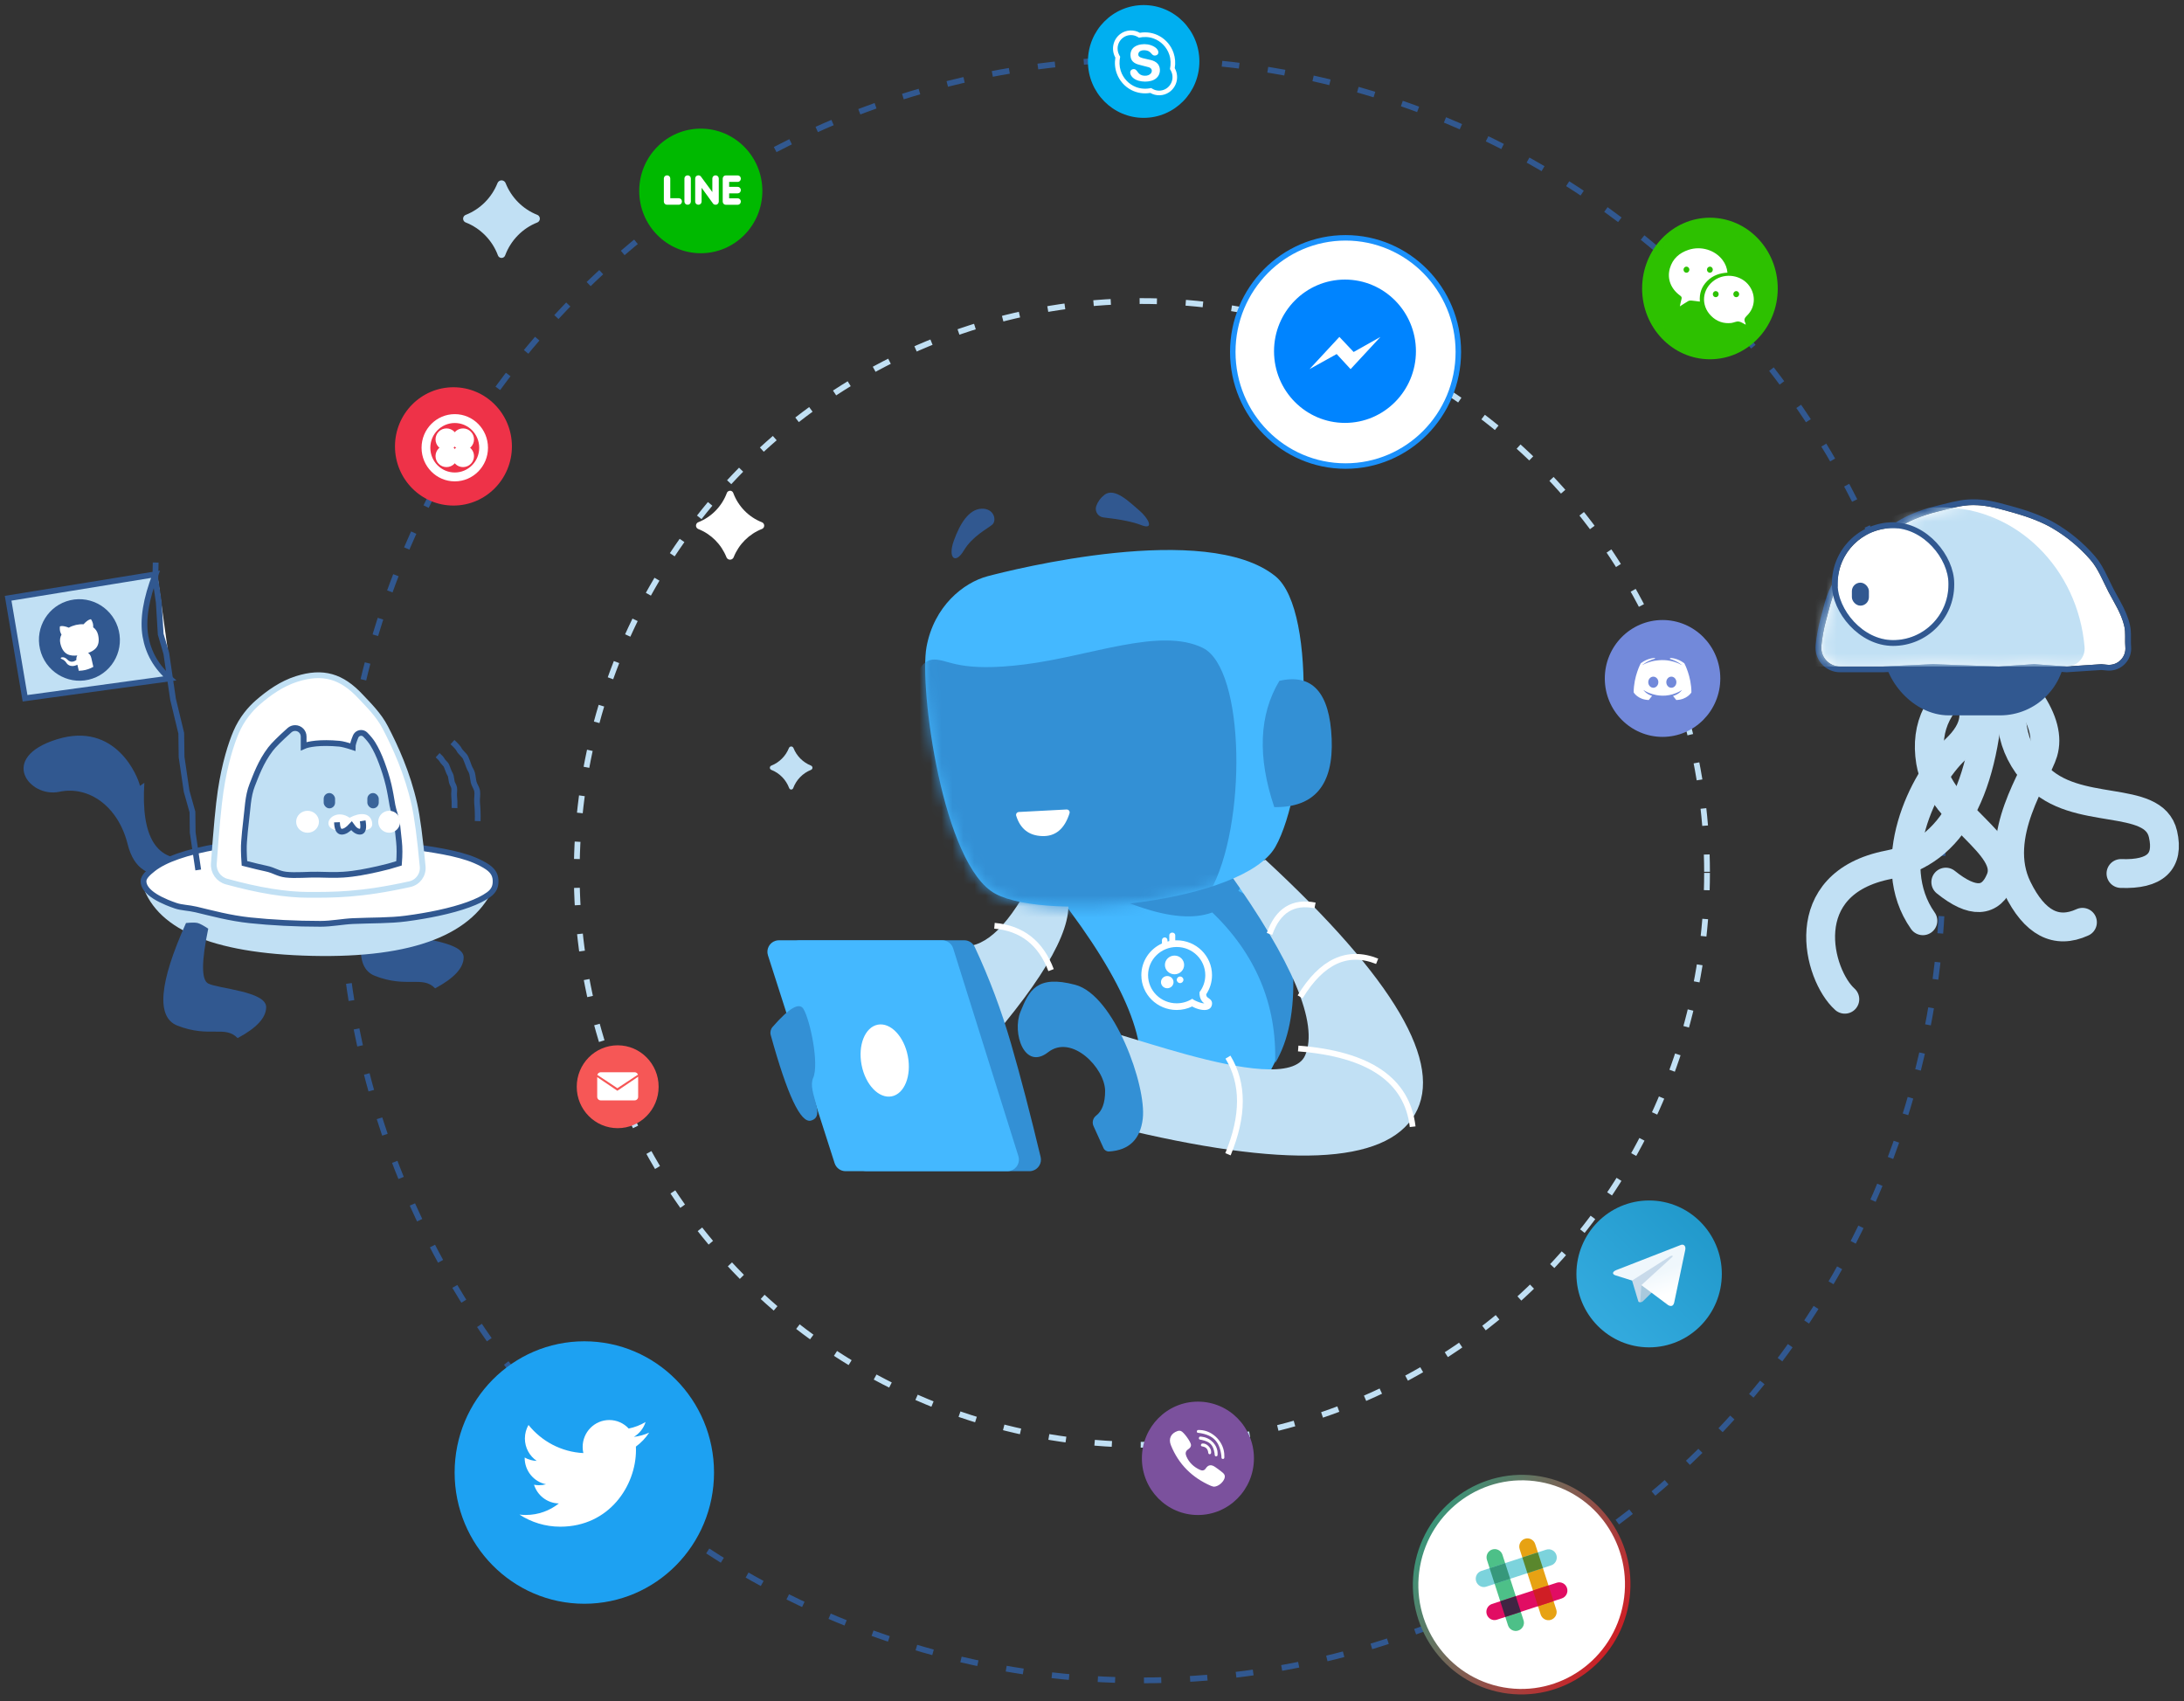 <?xml version="1.0" encoding="UTF-8"?>
<svg width="199px" height="155px" viewBox="0 0 199 155" version="1.1" xmlns="http://www.w3.org/2000/svg" xmlns:xlink="http://www.w3.org/1999/xlink">
    <rect x="0" y="0" width="199" height="155" fill="#333333" stroke="none"/>
    <!-- Generator: Sketch 45.2 (43514) - http://www.bohemiancoding.com/sketch -->
    <title>home_hero_mobile</title>
    <desc>Created with Sketch.</desc>
    <defs>
        <ellipse id="path-1" cx="6.215" cy="6.449" rx="6.179" ry="6.449"></ellipse>
        <linearGradient x1="0%" y1="29.286%" x2="100%" y2="67.763%" id="linearGradient-3">
            <stop stop-color="#36987B" offset="0%"></stop>
            <stop stop-color="#D01E25" offset="100%"></stop>
        </linearGradient>
        <linearGradient x1="100%" y1="0%" x2="0%" y2="100%" id="linearGradient-4">
            <stop stop-color="#1E96C8" offset="0%"></stop>
            <stop stop-color="#37AEE2" offset="100%"></stop>
        </linearGradient>
        <linearGradient x1="61.235%" y1="43.69%" x2="74.706%" y2="80.24%" id="linearGradient-5">
            <stop stop-color="#EFF7FC" offset="0%"></stop>
            <stop stop-color="#FFFFFF" offset="100%"></stop>
        </linearGradient>
        <path d="M6.416,31.34 C1.601,28.757 -0.547,12.573 0.133,8.854 C0.812,5.136 3.497,2.986 5.709,2.403 C7.92,1.82 25.649,-2.664 31.92,2.403 C35.883,5.628 34.796,22.021 31.92,27.067 C29.044,32.113 11.231,33.924 6.416,31.34 Z" id="path-6"></path>
        <path d="M0.069,12.803 C0.148,12.005 0.294,11.226 0.5,10.472 C0.778,9.46 0.961,8.493 1.446,7.587 C2.053,6.451 3.015,5.409 3.898,4.488 C4.382,3.983 5.108,3.514 5.663,3.087 C6.609,2.357 7.446,1.747 8.562,1.279 C9.226,1.001 9.916,0.772 10.628,0.599 C11.68,0.343 12.78,0 13.91,0 C15.215,0 16.477,0.388 17.674,0.725 C18.811,1.046 20.094,1.509 21.093,2.093 C21.747,2.476 22.367,2.91 22.948,3.391 C23.537,3.879 24.085,4.414 24.587,4.991 C25.305,5.816 25.723,6.935 26.234,7.915 C26.778,8.956 27.399,9.867 27.669,11.042 C27.81,11.658 27.707,12.289 27.764,12.934 C27.764,12.934 27.764,12.934 27.764,12.934 L27.764,12.934 C27.838,13.754 27.232,14.479 26.411,14.553 C26.321,14.561 26.23,14.561 26.141,14.553 L25.573,14.5 L22.444,14.707 L19.448,14.5 L16.227,14.707 L10.227,14.5 L5.647,14.707 L1.77,14.707 L1.77,14.707 L1.77,14.707 C0.825,14.707 0.058,13.941 0.058,12.995 C0.058,12.945 0.061,12.895 0.065,12.846 C0.066,12.831 0.068,12.817 0.069,12.803 Z" id="path-8"></path>
        <rect id="path-10" x="168.444" y="70.112" width="10.092" height="10.211" rx="5.046"></rect>
    </defs>
    <g id="pages_for_valérie" stroke="none" stroke-width="1" fill="none" fill-rule="evenodd">
        <g id="700-card---extra" transform="translate(-61, -48)">
            <g id="home_hero_mobile" transform="translate(60, 26)">
                <ellipse id="Oval-21" stroke="#315890" stroke-width="0.526" stroke-dasharray="1.577,2.628" cx="105.046" cy="101.269" rx="72.973" ry="73.833"></ellipse>
                <ellipse id="Oval-21-Copy" stroke="#C1E0F4" stroke-width="0.526" stroke-dasharray="1.577,2.628" cx="105.046" cy="101.531" rx="51.495" ry="52.102"></ellipse>
                <g id="line-messenger" transform="translate(59.244, 33.72)">
                    <ellipse id="Oval-34-Copy-8" fill="#00B900" cx="5.61" cy="5.676" rx="5.61" ry="5.676"></ellipse>
                    <path d="M2.525,6.934 L3.611,6.934 C3.766,6.934 3.892,6.806 3.892,6.649 L3.892,6.626 C3.892,6.469 3.766,6.341 3.611,6.341 L2.829,6.341 L2.829,4.541 C2.829,4.385 2.703,4.257 2.548,4.257 L2.525,4.257 C2.37,4.257 2.244,4.385 2.244,4.541 L2.244,6.649 C2.244,6.806 2.37,6.934 2.525,6.934 L2.525,6.934 Z M9.257,5.612 L9.257,5.589 C9.257,5.432 9.13,5.304 8.976,5.304 L8.194,5.304 L8.194,4.854 L8.976,4.854 C9.13,4.854 9.257,4.726 9.257,4.57 L9.257,4.546 C9.257,4.39 9.13,4.262 8.976,4.262 L7.889,4.262 C7.735,4.262 7.608,4.39 7.608,4.546 L7.608,6.654 C7.608,6.811 7.735,6.939 7.889,6.939 L8.976,6.939 C9.13,6.939 9.257,6.811 9.257,6.654 L9.257,6.631 C9.257,6.474 9.13,6.347 8.976,6.347 L8.194,6.347 L8.194,5.896 L8.976,5.896 C9.13,5.897 9.257,5.769 9.257,5.612 L9.257,5.612 Z M7.167,6.849 L7.167,6.849 C7.219,6.796 7.249,6.724 7.249,6.649 L7.249,4.541 C7.249,4.385 7.122,4.257 6.968,4.257 L6.944,4.257 C6.79,4.257 6.663,4.385 6.663,4.541 L6.663,5.779 L5.648,4.401 C5.599,4.315 5.508,4.257 5.404,4.257 L5.381,4.257 C5.226,4.257 5.1,4.385 5.1,4.541 L5.1,6.649 C5.1,6.806 5.226,6.934 5.381,6.934 L5.404,6.934 C5.559,6.934 5.685,6.806 5.685,6.649 L5.685,5.389 L6.708,6.802 C6.714,6.812 6.721,6.822 6.728,6.831 L6.728,6.831 C6.756,6.869 6.795,6.896 6.838,6.912 C6.871,6.926 6.907,6.934 6.944,6.934 L6.968,6.934 C7.013,6.934 7.059,6.922 7.099,6.9 C7.127,6.887 7.151,6.87 7.167,6.849 L7.167,6.849 Z M4.4,6.934 L4.423,6.934 C4.578,6.934 4.704,6.806 4.704,6.649 L4.704,4.541 C4.704,4.385 4.578,4.257 4.423,4.257 L4.4,4.257 C4.245,4.257 4.119,4.385 4.119,4.541 L4.119,6.649 C4.119,6.806 4.245,6.934 4.4,6.934 Z" id="Shape" fill="#FFFFFF"></path>
                </g>
                <g id="twillio" transform="translate(36.99, 57.283)">
                    <ellipse id="Oval-34-Copy-5" fill="#EE3248" cx="5.327" cy="5.39" rx="5.327" ry="5.39"></ellipse>
                    <g id="Group-4" transform="translate(2.421, 2.45)" fill="#FFFFFF">
                        <path d="M3.027,0 C1.356,0 0,1.372 0,3.062 C0,4.753 1.356,6.125 3.027,6.125 C4.697,6.125 6.053,4.753 6.053,3.062 C6.053,1.372 4.697,0 3.027,0 Z M3.027,5.316 C1.795,5.316 0.799,4.306 0.799,3.062 C0.799,1.816 1.798,0.808 3.027,0.808 C4.259,0.808 5.254,1.819 5.254,3.062 C5.254,4.309 4.259,5.316 3.027,5.316 Z" id="XMLID_181_"></path>
                        <ellipse id="XMLID_180_" cx="3.78" cy="2.3" rx="1" ry="1"></ellipse>
                        <ellipse id="XMLID_179_" cx="3.78" cy="3.825" rx="1" ry="1"></ellipse>
                        <ellipse id="XMLID_178_" cx="2.273" cy="3.825" rx="1" ry="1"></ellipse>
                        <ellipse id="XMLID_177_" cx="2.273" cy="2.3" rx="1" ry="1"></ellipse>
                    </g>
                </g>
                <g id="Skype" transform="translate(100.129, 22.462)">
                    <ellipse id="Oval-3" fill="#00AFF0" cx="5.078" cy="5.138" rx="5.078" ry="5.138"></ellipse>
                    <path d="M2.979,2.612 C3.482,2.245 4.193,2.213 4.729,2.527 C5.332,2.421 5.971,2.522 6.51,2.819 C7.111,3.146 7.584,3.708 7.804,4.362 C7.955,4.805 7.99,5.286 7.911,5.747 C8.105,6.092 8.172,6.506 8.093,6.894 C8.01,7.322 7.749,7.711 7.388,7.949 C6.889,8.289 6.202,8.308 5.682,8.004 C5.102,8.104 4.491,8.017 3.966,7.746 C3.356,7.436 2.87,6.888 2.633,6.241 C2.46,5.779 2.417,5.27 2.499,4.783 C2.301,4.433 2.237,4.01 2.322,3.616 C2.405,3.213 2.646,2.848 2.979,2.612 Z M3.251,2.937 C2.914,3.158 2.7,3.557 2.703,3.963 C2.698,4.23 2.798,4.485 2.938,4.706 C2.847,5.128 2.854,5.574 2.988,5.986 C3.198,6.656 3.72,7.214 4.369,7.464 C4.809,7.639 5.298,7.662 5.758,7.56 C5.892,7.639 6.028,7.719 6.181,7.756 C6.562,7.861 6.99,7.761 7.286,7.496 C7.59,7.234 7.751,6.814 7.697,6.413 C7.675,6.2 7.582,6.005 7.473,5.825 C7.565,5.396 7.556,4.942 7.416,4.525 C7.195,3.841 6.646,3.277 5.974,3.042 C5.552,2.889 5.089,2.875 4.652,2.971 C4.54,2.906 4.429,2.837 4.305,2.798 C3.957,2.678 3.556,2.73 3.251,2.937 Z M4.844,3.583 C5.24,3.522 5.657,3.583 6.01,3.777 C6.164,3.864 6.314,3.981 6.385,4.149 C6.432,4.26 6.437,4.404 6.351,4.497 C6.258,4.594 6.105,4.623 5.979,4.583 C5.834,4.521 5.762,4.367 5.639,4.275 C5.484,4.146 5.275,4.112 5.08,4.115 C4.937,4.121 4.784,4.154 4.68,4.26 C4.584,4.364 4.548,4.542 4.642,4.659 C4.731,4.762 4.868,4.801 4.993,4.836 C5.232,4.897 5.474,4.946 5.714,5.003 C5.964,5.061 6.217,5.171 6.382,5.377 C6.666,5.75 6.602,6.342 6.248,6.647 C5.965,6.901 5.572,6.971 5.205,6.973 C4.814,6.967 4.395,6.886 4.094,6.615 C3.944,6.478 3.817,6.27 3.862,6.058 C3.912,5.846 4.199,5.766 4.361,5.896 C4.485,5.997 4.553,6.15 4.672,6.256 C4.816,6.389 5.015,6.442 5.206,6.437 C5.394,6.442 5.593,6.384 5.721,6.24 C5.808,6.142 5.855,5.994 5.798,5.869 C5.751,5.752 5.632,5.688 5.518,5.657 C5.307,5.601 5.094,5.55 4.884,5.494 C4.652,5.436 4.411,5.384 4.212,5.244 C4.057,5.14 3.939,4.977 3.901,4.791 C3.838,4.5 3.883,4.164 4.092,3.941 C4.284,3.726 4.568,3.626 4.844,3.583 Z" id="Combined-Shape" fill="#FFFFFF"></path>
                </g>
                <g id="Group-39" transform="translate(150.589, 41.836)">
                    <g id="Group-40">
                        <mask id="mask-2" fill="white">
                            <use xlink:href="#path-1"></use>
                        </mask>
                        <use id="Mask" fill="#2DC100" xlink:href="#path-1"></use>
                        <g mask="url(#mask-2)">
                            <g transform="translate(1.941, 1.671)">
                                <polygon id="Rectangle-23" fill="#FFFFFF" fill-rule="evenodd" points="0.526 0.952 8.558 0.952 8.402 8.449 0.371 7.915"></polygon>
                                <path d="M8.806,7.813 C8.806,8.574 8.215,9.191 7.485,9.191 L1.321,9.191 C0.591,9.191 0,8.574 0,7.813 L0,1.379 C0,0.617 0.591,0 1.321,0 L7.485,0 C8.215,0 8.806,0.617 8.806,1.379 L8.806,7.813 Z M5.871,3.334 C5.83,2.893 5.677,2.519 5.427,2.187 C4.735,1.266 3.457,0.88 2.319,1.258 C1.485,1.536 0.872,2.068 0.622,2.946 C0.352,3.895 0.713,4.817 1.569,5.433 C1.702,5.529 1.722,5.611 1.679,5.759 C1.619,5.959 1.586,6.168 1.534,6.406 C1.816,6.227 2.054,6.066 2.301,5.923 C2.376,5.88 2.481,5.87 2.569,5.877 C2.824,5.899 3.078,5.938 3.357,5.973 C3.293,5.209 3.526,4.593 4.034,4.09 C4.538,3.592 5.158,3.372 5.871,3.334 Z M2.402,3.073 C2.396,3.226 2.273,3.346 2.125,3.342 C1.976,3.338 1.864,3.213 1.868,3.056 C1.872,2.901 1.994,2.781 2.141,2.785 C2.286,2.79 2.407,2.924 2.402,3.073 Z M4.268,2.785 C4.416,2.782 4.535,2.905 4.537,3.06 C4.538,3.218 4.425,3.34 4.275,3.342 C4.126,3.344 4.006,3.223 4.003,3.068 C4,2.919 4.123,2.788 4.268,2.785 Z M7.536,8.077 L7.536,8.077 C7.521,8.013 7.519,7.949 7.493,7.899 C7.353,7.625 7.431,7.454 7.649,7.246 C8.402,6.528 8.475,5.393 7.858,4.538 C7.151,3.558 5.681,3.323 4.679,4.029 C3.551,4.824 3.412,6.31 4.387,7.279 C4.899,7.789 5.521,7.997 6.214,7.921 C6.442,7.896 6.671,7.76 6.889,7.785 C7.107,7.809 7.313,7.97 7.536,8.077 Z M4.803,5.571 C4.661,5.57 4.542,5.45 4.537,5.302 C4.532,5.147 4.656,5.013 4.805,5.014 C4.955,5.014 5.076,5.146 5.07,5.304 C5.065,5.453 4.946,5.571 4.803,5.571 Z M6.673,5.014 L6.673,5.014 C6.824,5.015 6.944,5.146 6.938,5.305 C6.933,5.456 6.817,5.571 6.67,5.571 C6.518,5.57 6.399,5.44 6.405,5.281 C6.411,5.133 6.531,5.013 6.673,5.014 Z" id="Wechat" fill="#2DC100" fill-rule="nonzero"></path>
                            </g>
                        </g>
                    </g>
                </g>
                <g id="discord_color" transform="translate(147.225, 78.491)">
                    <rect id="500x500" x="0" y="0" width="10.523" height="10.647"></rect>
                    <ellipse id="Oval" fill="#7289DA" cx="5.262" cy="5.324" rx="5.262" ry="5.324"></ellipse>
                    <path d="M6.217,6.92 C6.807,6.751 7.032,6.377 7.032,6.377 C6.847,6.5 6.671,6.587 6.514,6.646 C6.289,6.742 6.072,6.806 5.861,6.842 C5.428,6.924 5.032,6.901 4.694,6.838 C4.437,6.788 4.216,6.715 4.032,6.642 C3.928,6.601 3.815,6.551 3.703,6.487 C3.689,6.478 3.676,6.473 3.662,6.464 C3.653,6.459 3.649,6.455 3.644,6.45 C3.563,6.405 3.518,6.373 3.518,6.373 C3.518,6.373 3.734,6.737 4.307,6.911 C4.171,7.084 4.005,7.289 4.005,7.289 C3.009,7.257 2.631,6.596 2.631,6.596 C2.631,5.128 3.279,3.939 3.279,3.939 C3.928,3.447 4.545,3.46 4.545,3.46 L4.59,3.515 C3.779,3.752 3.406,4.112 3.406,4.112 C3.406,4.112 3.505,4.057 3.671,3.98 C4.153,3.766 4.536,3.706 4.694,3.693 C4.721,3.688 4.743,3.684 4.77,3.684 C5.045,3.647 5.356,3.638 5.68,3.675 C6.108,3.725 6.568,3.852 7.036,4.112 C7.036,4.112 6.681,3.77 5.915,3.533 L5.978,3.46 C5.978,3.46 6.595,3.447 7.244,3.939 C7.244,3.939 7.892,5.128 7.892,6.596 C7.892,6.596 7.509,7.257 6.514,7.289 C6.514,7.289 6.352,7.093 6.217,6.92 Z M3.96,5.666 C3.96,5.944 4.167,6.172 4.419,6.172 C4.676,6.172 4.879,5.944 4.879,5.666 C4.883,5.388 4.676,5.16 4.419,5.16 C4.162,5.16 3.96,5.388 3.96,5.666 Z M5.604,5.666 C5.604,5.944 5.811,6.172 6.063,6.172 C6.32,6.172 6.523,5.944 6.523,5.666 C6.523,5.388 6.32,5.16 6.063,5.16 C5.807,5.16 5.604,5.388 5.604,5.666 Z" id="Discord-color" fill="#FFFFFF"></path>
                </g>
                <g id="twitter_color" transform="translate(42.424, 144.207)">
                    <ellipse id="Oval-3" fill="#1DA1F2" cx="11.818" cy="11.957" rx="11.818" ry="11.957"></ellipse>
                    <path d="M16.524,9.912 C16.524,9.806 16.522,9.7 16.517,9.595 C16.99,9.248 17.402,8.816 17.726,8.324 C17.292,8.52 16.825,8.651 16.334,8.711 C16.835,8.407 17.219,7.926 17.4,7.354 C16.932,7.635 16.413,7.839 15.861,7.949 C15.418,7.472 14.788,7.174 14.091,7.174 C12.752,7.174 11.666,8.273 11.666,9.627 C11.666,9.82 11.687,10.007 11.729,10.186 C9.714,10.084 7.927,9.108 6.731,7.623 C6.523,7.986 6.403,8.407 6.403,8.856 C6.403,9.707 6.831,10.459 7.482,10.898 C7.084,10.886 6.71,10.775 6.384,10.591 C6.383,10.602 6.383,10.612 6.383,10.623 C6.383,11.811 7.219,12.803 8.329,13.028 C8.125,13.084 7.911,13.114 7.689,13.114 C7.533,13.114 7.381,13.098 7.234,13.07 C7.542,14.044 8.437,14.754 9.499,14.774 C8.669,15.432 7.623,15.824 6.487,15.824 C6.292,15.824 6.099,15.812 5.909,15.79 C6.982,16.486 8.256,16.892 9.626,16.892 C14.085,16.892 16.524,13.153 16.524,9.912 Z" id="Twitter-color" fill="#FFFFFF"></path>
                    <rect id="500x500" x="0" y="0" width="23.635" height="23.914"></rect>
                </g>
                <g id="slack_color" transform="translate(128.335, 154.942)">
                    <g id="Group-5" stroke-width="0.5" fill="#FFFFFF">
                        <ellipse id="Oval-3" stroke="#D4D4D4" transform="translate(11.315, 11.437) rotate(10) translate(-11.315, -11.437) " cx="11.315" cy="11.437" rx="5.977" ry="6.036"></ellipse>
                        <ellipse id="Oval-3-Copy" stroke="url(#linearGradient-3)" transform="translate(11.315, 11.437) rotate(10) translate(-11.315, -11.437) " cx="11.315" cy="11.437" rx="9.66" ry="9.756"></ellipse>
                    </g>
                    <g id="Group" transform="translate(7.129, 7.208)">
                        <path d="M5.419,0.533 C5.292,0.138 4.872,-0.078 4.481,0.05 C4.09,0.178 3.876,0.602 4.003,0.997 L5.927,6.976 C6.06,7.345 6.454,7.552 6.833,7.442 C7.228,7.327 7.468,6.904 7.342,6.512 C7.338,6.497 5.419,0.533 5.419,0.533" id="path22-7" fill="#E7A213"></path>
                        <path d="M2.437,1.511 C2.31,1.116 1.89,0.9 1.499,1.028 C1.109,1.157 0.895,1.581 1.022,1.975 L2.946,7.954 C3.078,8.323 3.472,8.53 3.851,8.42 C4.246,8.306 4.487,7.882 4.361,7.49 C4.356,7.475 2.437,1.511 2.437,1.511" id="path24-8" fill="#4DC088"></path>
                        <path d="M7.841,5.484 C8.232,5.356 8.445,4.932 8.318,4.537 C8.191,4.143 7.772,3.927 7.381,4.055 L1.46,5.998 C1.095,6.132 0.89,6.53 0.999,6.912 C1.113,7.311 1.532,7.554 1.92,7.427 C1.935,7.422 7.841,5.484 7.841,5.484" id="path26-3" fill="#E10D63"></path>
                        <path d="M2.694,7.173 C3.08,7.047 3.576,6.884 4.109,6.709 C3.984,6.32 3.823,5.818 3.65,5.28 L2.234,5.744 L2.694,7.173" id="path28-4" fill="#3F2543"></path>
                        <path d="M5.676,6.195 C6.211,6.019 6.708,5.856 7.091,5.73 C6.966,5.341 6.804,4.839 6.631,4.301 L5.216,4.765 L5.676,6.195" id="path30-9" fill="#D01E25"></path>
                        <path d="M6.872,2.473 C7.263,2.345 7.477,1.921 7.35,1.526 C7.223,1.131 6.803,0.916 6.412,1.044 L0.492,2.987 C0.127,3.12 -0.079,3.519 0.03,3.901 C0.144,4.3 0.563,4.543 0.951,4.416 C0.966,4.411 6.872,2.473 6.872,2.473" id="path32-2" fill="#7CD3DC"></path>
                        <path d="M1.725,4.162 C2.111,4.036 2.608,3.873 3.141,3.698 C2.967,3.157 2.805,2.655 2.681,2.268 L1.265,2.733 L1.725,4.162" id="path34-0" fill="#36987B"></path>
                        <path d="M4.707,3.184 C5.242,3.008 5.739,2.845 6.122,2.719 C5.948,2.179 5.787,1.677 5.662,1.29 L4.247,1.754 L4.707,3.184" id="path36-4" fill="#5A872D"></path>
                    </g>
                </g>
                <g id="email_color" transform="translate(53.551, 117.24)">
                    <path d="M0,3.775 C0,1.69 1.67,0 3.731,0 C5.791,0 7.461,1.69 7.461,3.775 C7.461,5.859 5.792,7.549 3.731,7.549 C1.67,7.549 0,5.86 0,3.775 L0,3.775 Z" id="Shape" fill="#F65756"></path>
                    <path d="M5.579,2.672 L3.703,3.907 L1.876,2.694 C1.913,2.555 2.038,2.454 2.187,2.454 L5.275,2.454 C5.415,2.454 5.535,2.545 5.579,2.672 Z M5.596,2.861 L5.596,4.693 C5.596,4.872 5.452,5.017 5.275,5.017 L2.187,5.017 C2.009,5.017 1.865,4.872 1.865,4.693 L1.865,2.898 L3.703,4.141 L5.596,2.861 Z" id="Email-color" fill="#FFFFFF"></path>
                    <rect id="500x500" x="0" y="0" width="7.461" height="7.549"></rect>
                </g>
                <g id="telegram_color" transform="translate(144.638, 131.378)">
                    <ellipse id="Oval" fill="url(#linearGradient-4)" cx="6.625" cy="6.691" rx="6.625" ry="6.691"></ellipse>
                    <g id="Group-2" transform="translate(3.313, 4.015)">
                        <path d="M2.504,5.259 C2.307,5.259 2.341,5.184 2.273,4.995 L1.695,3.074 L6.144,0.408" id="Shape" fill="#C8DAEA"></path>
                        <path d="M2.504,5.259 C2.655,5.259 2.722,5.189 2.807,5.106 L3.616,4.312 L2.607,3.697" id="Shape" fill="#A9C9DD"></path>
                        <path d="M2.607,3.697 L5.052,5.522 C5.331,5.677 5.532,5.597 5.602,5.26 L6.597,0.524 C6.699,0.111 6.441,-0.076 6.175,0.046 L0.33,2.322 C-0.069,2.484 -0.066,2.708 0.258,2.809 L1.757,3.281 L5.229,1.069 C5.393,0.969 5.544,1.023 5.42,1.133" id="Shape" fill="url(#linearGradient-5)"></path>
                    </g>
                    <rect id="500x500" x="0" y="0" width="13.251" height="13.382"></rect>
                </g>
                <g id="viber-icon" transform="translate(105.046, 149.705)">
                    <ellipse id="Oval-2" fill="#7B519D" cx="5.105" cy="5.165" rx="5.105" ry="5.165"></ellipse>
                    <path d="M7.173,6.32 C7.017,6.194 6.851,6.08 6.687,5.964 C6.36,5.731 6.061,5.713 5.818,6.087 C5.681,6.296 5.489,6.306 5.289,6.214 C4.737,5.96 4.31,5.57 4.061,5.002 C3.95,4.751 3.951,4.525 4.21,4.348 C4.347,4.254 4.485,4.143 4.474,3.937 C4.459,3.669 3.817,2.775 3.563,2.68 C3.458,2.641 3.353,2.644 3.247,2.68 C2.652,2.882 2.405,3.378 2.641,3.964 C3.345,5.713 4.584,6.93 6.29,7.673 C6.387,7.716 6.496,7.733 6.55,7.748 C6.939,7.752 7.393,7.373 7.525,6.998 C7.651,6.636 7.384,6.493 7.173,6.32 Z M5.26,2.859 L5.26,2.859 C5.157,2.843 4.999,2.866 5.007,2.728 C5.019,2.523 5.206,2.599 5.296,2.586 C6.494,2.627 7.525,3.736 7.511,4.933 C7.509,5.051 7.551,5.225 7.378,5.221 C7.212,5.218 7.256,5.042 7.241,4.924 C7.082,3.653 6.507,3.054 5.26,2.859 Z M5.504,3.208 L5.504,3.208 C6.273,3.301 6.902,3.977 6.896,4.719 C6.884,4.807 6.935,4.957 6.794,4.979 C6.605,5.008 6.642,4.832 6.623,4.72 C6.497,3.947 6.228,3.663 5.458,3.489 C5.345,3.463 5.168,3.481 5.198,3.305 C5.226,3.136 5.384,3.193 5.504,3.208 Z M5.575,3.815 L5.575,3.815 C5.916,3.806 6.316,4.22 6.31,4.578 C6.314,4.676 6.304,4.779 6.189,4.793 C6.107,4.803 6.052,4.733 6.044,4.646 C6.012,4.328 5.846,4.139 5.53,4.088 C5.435,4.072 5.342,4.041 5.387,3.912 C5.416,3.826 5.495,3.817 5.575,3.815 Z" id="Combined-Shape" fill="#FFFFFF"></path>
                </g>
                <g id="messenger_color" transform="translate(113.327, 43.669)">
                    <ellipse id="Oval-4" stroke="#1B91FB" stroke-width="0.5" fill="#FFFFFF" cx="10.276" cy="10.397" rx="10.276" ry="10.397"></ellipse>
                    <ellipse id="Oval-3" fill="#0084FF" cx="10.224" cy="10.333" rx="6.465" ry="6.529"></ellipse>
                    <polygon id="Messenger-color" fill="#FFFFFF" points="10.735 11.963 9.467 10.589 6.992 11.963 9.714 9.027 11.013 10.401 13.457 9.027"></polygon>
                    <rect id="500x500" x="3.76" y="3.804" width="12.93" height="13.058"></rect>
                </g>
                <g id="Group-8" transform="translate(1.538, 73.254)">
                    <path d="M34.406,28.309 C31.944,33.785 31.683,36.901 33.622,37.659 C36.531,38.795 37.961,37.602 39.109,38.795 C40.842,37.872 41.709,36.93 41.709,35.969 C41.709,34.528 37.376,34.304 36.431,33.824 C35.802,33.504 35.802,31.837 36.431,28.823 C35.98,28.529 35.658,28.357 35.466,28.309 C35.274,28.26 34.92,28.26 34.406,28.309 Z" id="Path-8" fill="#315890"></path>
                    <path d="M12.331,28.999 C13.476,33.348 18.666,35.628 27.901,35.837 C37.135,36.047 42.69,33.892 44.565,29.371 L12.331,28.999 Z" id="Path-57" fill="#C1E0F4"></path>
                    <path d="M16.411,32.843 C13.949,38.319 13.688,41.436 15.627,42.193 C18.536,43.329 19.966,42.136 21.114,43.329 C22.847,42.407 23.714,41.465 23.714,40.504 C23.714,39.062 19.381,38.839 18.437,38.358 C17.807,38.038 17.807,36.371 18.437,33.357 C17.986,33.063 17.664,32.892 17.471,32.843 C17.279,32.794 16.925,32.794 16.411,32.843 Z" id="Path-8" fill="#315890"></path>
                    <path d="M14.008,29.483 C11.663,29.509 10.449,28.343 10.367,25.985 C10.243,22.45 8.032,20.025 5.261,20.025 C2.49,20.025 0.428,15.822 6.049,15.304 C11.669,14.785 12.571,20.211 12.571,21.023 L13.02,20.833 C11.67,25.647 12.61,28.188 15.842,28.457 L14.008,29.483 Z" id="Path-11" fill="#315890" transform="translate(9.166, 22.376) rotate(-12) translate(-9.166, -22.376) "></path>
                    <path d="M28.67,32.917 C29.681,32.917 30.669,32.71 31.628,32.667 C33.343,32.591 34.962,32.634 36.439,32.438 C37.507,32.297 38.501,32.127 39.404,31.933 C41.492,31.485 43.092,30.909 43.99,30.256 C44.517,29.872 44.619,29.462 44.619,29.036 C44.619,28.581 44.477,28.145 43.878,27.739 C43.569,27.529 43.187,27.328 42.739,27.136 C41.189,26.474 38.855,26.117 36.039,25.768 C33.83,25.495 31.325,25.156 28.67,25.156 C27.232,25.156 25.838,25.201 24.511,25.286 C23.544,25.348 22.612,25.616 21.725,25.718 C20.882,25.815 20.079,25.744 19.324,25.873 C16.457,26.364 14.47,27.075 13.42,27.903 C12.965,28.262 12.538,28.642 12.538,29.036 C12.538,29.522 12.909,29.987 13.587,30.416 C13.891,30.608 14.257,30.793 14.679,30.97 C14.922,31.071 15.183,31.169 15.461,31.265 C16.018,31.455 16.644,31.449 17.331,31.612 C18.739,31.947 20.403,32.404 22.245,32.597 C24.214,32.803 26.387,32.917 28.67,32.917 Z" id="Oval-9" stroke="#315890" stroke-width="0.526" fill="#FFFFFF"></path>
                    <path d="M18.946,27.432 C19.172,24.276 19.378,22.077 19.564,20.835 C19.946,18.272 20.538,16.481 20.972,15.462 C21.491,14.243 22.275,13.337 22.955,12.745 C23.956,11.874 25.134,11.038 26.49,10.608 C28.912,9.838 30.602,10.367 32.322,12.208 C33.01,12.944 33.962,13.862 34.569,15.032 C35.503,16.833 36.581,19.18 37.22,22.021 C37.477,23.163 37.729,25.055 37.975,27.696 L37.975,27.696 C38.046,28.45 37.544,29.139 36.804,29.304 C36.804,29.304 36.804,29.304 36.804,29.304 C32.291,30.305 29.848,30.277 27.567,30.277 C25.518,30.277 23.028,29.873 20.099,29.065 L20.099,29.065 C19.375,28.865 18.892,28.182 18.946,27.432 Z" id="Path-56" stroke="#C1E0F4" stroke-width="0.526" fill="#FFFFFF"></path>
                    <path d="M21.735,27.409 C22.609,27.634 23.261,27.79 23.692,27.879 C24.454,28.036 24.766,28.345 25.511,28.436 C26.343,28.538 27.606,28.416 28.416,28.436 C29.172,28.456 30.025,28.487 30.762,28.436 C31.864,28.36 32.84,28.157 33.902,27.923 C34.548,27.781 35.187,27.61 35.818,27.409 C35.879,26.642 35.879,25.981 35.818,25.424 C35.783,25.098 35.685,24.106 35.645,23.796 C35.57,23.213 35.314,22.659 35.223,22.132 C35.114,21.491 35.004,20.833 34.872,20.275 C34.688,19.499 34.472,18.863 34.246,18.247 C33.997,17.572 33.723,16.992 33.422,16.508 C33.265,16.255 33.042,15.98 32.752,15.684 L32.752,15.684 C32.543,15.471 32.201,15.467 31.987,15.676 C31.935,15.727 31.894,15.787 31.866,15.854 C31.866,15.854 31.866,15.854 31.866,15.854 C31.685,16.287 31.595,16.607 31.595,16.815 C31.039,16.634 30.636,16.531 30.386,16.508 C28.643,16.347 27.551,16.541 27.129,16.733 C27.129,16.313 27.129,16.02 27.129,15.854 C27.129,15.854 27.129,15.854 27.129,15.854 L27.129,15.854 C27.129,15.427 26.782,15.08 26.355,15.08 C26.164,15.08 25.98,15.151 25.838,15.278 C24.963,16.062 24.387,16.637 24.108,17.001 C23.206,18.179 22.766,19.466 22.441,20.275 C22.037,21.281 22.019,22.541 21.875,23.637 C21.803,24.181 21.751,24.829 21.702,25.424 C21.662,25.892 21.673,26.554 21.735,27.409 Z" id="Path-58" stroke="#315890" stroke-width="0.526" fill="#C1E0F4"></path>
                    <rect id="Rectangle" fill="#3A6499" x="28.955" y="21.002" width="1.038" height="1.395" rx="0.519"></rect>
                    <rect id="Rectangle-Copy" fill="#3A6499" x="32.934" y="21.002" width="1.038" height="1.395" rx="0.519"></rect>
                    <path d="M30.503,24.47 C29.779,24.4 29.407,24.168 29.388,23.773 C29.359,23.181 30.334,22.563 31.318,23.253 C32.233,22.762 33.159,22.761 33.355,23.615 C33.486,24.185 33.102,24.45 32.204,24.409 L31.488,23.923 L30.831,24.409 L30.503,24.47 Z" id="Path-70" fill="#FFFFFF"></path>
                    <ellipse id="Oval-2" fill="#FFFFFF" cx="27.484" cy="23.618" rx="1.038" ry="1"></ellipse>
                    <ellipse id="Oval-2-Copy" fill="#FFFFFF" cx="34.924" cy="23.618" rx="1" ry="1"></ellipse>
                    <path d="M30.167,23.666 C30.187,24.238 30.33,24.525 30.596,24.525 C30.862,24.525 31.16,24.345 31.491,23.986 C31.739,24.345 31.999,24.525 32.271,24.525 C32.542,24.525 32.622,24.196 32.51,23.538" id="Path-69" stroke="#315890" stroke-width="0.526"></path>
                    <path d="M39.339,17.552 C39.56,17.752 39.694,17.903 39.743,18.004 C39.825,18.175 40.075,18.347 40.147,18.519 C40.218,18.689 40.284,18.859 40.344,19.03 C40.416,19.23 40.48,19.257 40.537,19.458 C40.571,19.578 40.602,19.873 40.631,19.994 C40.673,20.166 40.81,20.344 40.841,20.517 C40.886,20.763 40.818,21.004 40.841,21.252 C40.858,21.424 40.869,21.596 40.875,21.768 C40.883,21.967 40.883,22.167 40.877,22.367" id="Path-7" stroke="#315890" stroke-width="0.526"></path>
                    <path d="M40.688,16.362 C41.018,16.662 41.219,16.887 41.291,17.038 C41.414,17.293 41.788,17.55 41.895,17.807 C42.001,18.061 42.1,18.315 42.19,18.571 C42.297,18.87 42.392,18.909 42.478,19.21 C42.529,19.39 42.576,19.831 42.619,20.011 C42.681,20.268 42.887,20.534 42.933,20.792 C42.999,21.16 42.898,21.521 42.933,21.891 C42.958,22.147 42.974,22.405 42.984,22.662 C42.995,22.96 42.995,23.258 42.986,23.557" id="Path-7-Copy" stroke="#315890" stroke-width="0.526"></path>
                    <polyline id="Path-4" stroke="#315890" stroke-width="0.526" fill="#FFFFFF" points="17.524 28.009 17.198 25.802 17.02 24.594 16.997 22.725 16.466 20.837 16.007 17.723 15.978 15.556 15.231 12.461 14.953 10.573 14.614 8.272 14.104 6.528 13.93 3.633 13.616 1.502 13.647 0"></polyline>
                    <path d="M13.632,1.069 L0.203,3.255 L1.745,12.367 L14.925,10.559 C13.714,9.51 12.978,8.23 12.716,6.718 C12.454,5.206 12.759,3.323 13.632,1.069 Z" id="Path-10" stroke="#315890" stroke-width="0.526" fill="#C1E0F4"></path>
                    <g id="github_color-copy" transform="translate(6.825, 7.158) rotate(-13) translate(-6.825, -7.158) translate(3.038, 3.312)">
                        <ellipse id="Oval-3" fill="#315890" cx="3.687" cy="3.716" rx="3.687" ry="3.716"></ellipse>
                        <ellipse id="Oval-3" fill="#FFFFFF" cx="3.594" cy="3.809" rx="2.673" ry="2.694"></ellipse>
                        <path d="M0.664,3.786 C0.664,5.049 1.714,6.12 2.812,6.498 C2.951,6.524 3.001,6.436 3.001,6.36 C3.001,6.292 2.999,6.112 2.998,5.874 C2.228,6.047 2.066,5.491 2.066,5.491 C1.94,5.161 1.759,5.073 1.759,5.073 C1.508,4.896 1.778,4.899 1.778,4.899 C2.056,4.919 2.202,5.194 2.202,5.194 C2.448,5.63 2.849,5.504 3.006,5.431 C3.031,5.247 3.103,5.121 3.182,5.049 C2.568,4.977 1.922,4.732 1.922,3.637 C1.922,3.325 2.03,3.07 2.207,2.87 C2.179,2.798 2.084,2.507 2.234,2.114 C2.234,2.114 2.466,2.037 2.994,2.407 C3.215,2.344 3.452,2.312 3.687,2.311 C3.922,2.312 4.158,2.344 4.379,2.407 C4.907,2.037 5.138,2.114 5.138,2.114 C5.289,2.507 5.194,2.798 5.166,2.87 C5.343,3.07 5.45,3.325 5.45,3.637 C5.45,4.735 4.804,4.976 4.188,5.047 C4.287,5.135 4.375,5.31 4.375,5.576 C4.375,5.958 4.372,6.266 4.372,6.36 C4.372,6.436 4.422,6.525 4.562,6.497 C5.66,6.119 6.451,5.049 6.451,3.786 C6.451,2.208 5.213,0.929 3.686,0.929 C2.16,0.929 0.664,2.208 0.664,3.786 Z" id="github_color" fill="#315890"></path>
                    </g>
                </g>
                <g id="Group-3" transform="translate(70.889, 65.923)">
                    <g id="Group">
                        <path d="M26.437,37.549 C32.713,45.634 35.11,51.555 33.626,55.311 C40.798,55.751 44.383,55.97 44.383,55.97 C48.948,49.89 48.986,42.455 44.497,33.665 C40.009,24.875 33.989,26.17 26.437,37.549 Z" id="Path-6" fill="#44B8FF"></path>
                        <path d="M40.436,39.079 C44.511,42.95 46.465,47.571 46.297,52.942 C47.521,50.905 48.068,48.139 47.938,44.645 C47.808,41.15 46.102,38.667 42.82,37.195 L40.436,39.079 Z" id="Path-38" fill="#3390D5"></path>
                        <path d="M31.673,37.803 C37.832,40.532 41.722,40.1 43.343,36.509 C44.963,32.917 41.073,33.349 31.673,37.803 Z" id="Path-37" fill="#3390D5"></path>
                        <path d="M45.417,34.414 C57.162,45.281 61.699,53.012 59.03,57.607 C56.361,62.201 47.244,62.583 31.68,58.753 C31.765,54.102 31.246,51.219 30.123,50.105 C28.439,48.434 47.196,56.555 49.037,52.223 C50.265,49.334 47.918,43.738 41.998,35.434 L45.417,34.414 Z" id="Path-5" fill="#C1E0F4"></path>
                        <path d="M23.072,35.385 C21.642,40.205 19.868,42.732 17.75,42.966 C15.632,43.201 16.754,46.194 21.114,51.946 C25.772,44.274 27.492,39.2 26.275,36.725 C25.057,34.25 23.989,33.804 23.072,35.385 Z" id="Path-36" fill="#C1E0F4" transform="translate(21.682, 43.203) rotate(10) translate(-21.682, -43.203) "></path>
                        <path d="M31.459,1.576 C32.561,2.699 33.448,3.458 34.119,3.851 C35.287,4.536 34.01,4.762 32.951,4.536 C31.892,4.311 29.892,4.096 29.892,2.914 C29.892,2.459 30.006,2.054 30.233,1.701 L30.233,1.701 C30.469,1.335 30.956,1.229 31.323,1.465 C31.372,1.497 31.418,1.534 31.459,1.576 Z" id="Path-2" fill="#315890" transform="translate(32.238, 2.974) scale(1, -1) rotate(-52) translate(-32.238, -2.974) "></path>
                        <path d="M17.017,5.351 C17.577,3.792 18.383,2.475 19.546,2.427 C20.708,2.379 20.946,3.509 20.527,3.875 C20.109,4.241 18.713,4.922 17.933,6.234 C17.153,7.547 16.457,6.91 17.017,5.351 Z" id="Path-3" fill="#315890"></path>
                        <g id="Path-32" transform="translate(14.399, 6.172)">
                            <mask id="mask-7" fill="white">
                                <use xlink:href="#path-6"></use>
                            </mask>
                            <use id="Mask" fill="#44B8FF" xlink:href="#path-6"></use>
                            <path d="M-1.095,12.42 C-0.703,10.805 -0.058,9.997 0.837,9.997 C2.181,9.997 3.092,11.197 9.106,10.438 C15.121,9.679 21.405,7.037 25.299,8.931 C29.192,10.826 29.339,25.148 25.976,31.116 C23.734,35.094 17.96,37.616 8.654,38.683 L2.061,34.582 L-2.675,17.322 L-1.095,12.42 Z" fill="#3390D5" mask="url(#mask-7)"></path>
                            <rect id="Rectangle-4" fill="#FFFFFF" mask="url(#mask-7)" transform="translate(17.065, 21.669) rotate(-6) translate(-17.065, -21.669) " x="15.922" y="19.931" width="2.286" height="3.477" rx="1.143"></rect>
                            <rect id="Rectangle-4-Copy" fill="#FFFFFF" mask="url(#mask-7)" transform="translate(5.255, 22.442) rotate(-6) translate(-5.255, -22.442) " x="4.112" y="20.703" width="2.286" height="3.477" rx="1.143"></rect>
                        </g>
                        <path d="M46.683,18.111 C44.83,21.208 44.676,25.043 46.22,29.616 C49.882,29.665 51.625,27.587 51.449,23.381 C51.272,19.174 49.683,17.418 46.683,18.111 Z" id="Path-20" fill="#3390D5"></path>
                        <path d="M2.991,41.747 L17.971,41.747 L17.971,41.747 C18.379,41.747 18.75,41.983 18.923,42.352 C20.25,45.184 21.358,48.136 22.246,51.207 C23.104,54.173 23.999,57.601 24.93,61.49 L24.93,61.49 C25.066,62.054 24.718,62.622 24.153,62.757 C24.073,62.776 23.991,62.786 23.908,62.786 L9.065,62.786 L9.065,62.786 C8.608,62.786 8.204,62.491 8.064,62.056 L1.99,43.119 L1.99,43.119 C1.813,42.567 2.117,41.975 2.67,41.797 C2.774,41.764 2.882,41.747 2.991,41.747 Z" id="Path-33-Copy" fill="#3390D5"></path>
                        <path d="M1.086,41.747 L15.959,41.747 L15.959,41.747 C16.418,41.747 16.824,42.045 16.962,42.484 L22.905,61.42 L22.905,61.42 C23.078,61.974 22.77,62.564 22.216,62.738 C22.114,62.77 22.008,62.786 21.901,62.786 L7.16,62.786 L7.16,62.786 C6.703,62.786 6.299,62.491 6.159,62.056 L0.085,43.119 L0.085,43.119 C-0.092,42.567 0.212,41.975 0.765,41.797 C0.869,41.764 0.977,41.747 1.086,41.747 Z" id="Path-33" fill="#44B8FF"></path>
                        <path d="M23.091,48.265 C23.872,46.339 24.564,44.862 28.101,45.809 C31.638,46.757 34.592,55.006 34.237,58.004 C34.015,59.88 32.993,60.876 31.173,60.991 L31.173,60.991 C30.955,61.005 30.752,60.883 30.661,60.684 L29.749,58.677 L29.749,58.677 C29.597,58.342 29.696,57.947 29.988,57.724 C30.533,57.308 30.806,56.562 30.806,55.487 C30.806,53.406 27.767,50.263 25.611,51.948 C23.456,53.633 22.31,50.191 23.091,48.265 Z" id="Path-34" fill="#3390D5"></path>
                        <path d="M0.999,49.391 C2.727,47.888 3.734,47.476 4.021,48.156 C4.478,49.237 4.756,53.319 4.021,54.499 C3.286,55.678 4.774,58.117 3.286,58.321 C2.318,58.455 1.468,55.71 0.735,50.088 L0.735,50.088 C0.701,49.826 0.8,49.565 0.999,49.391 Z" id="Path-35" fill="#3390D5" transform="translate(2.602, 53.082) rotate(-8) translate(-2.602, -53.082) "></path>
                        <path d="M48.574,46.901 C50.547,43.661 52.886,42.581 55.593,43.661" id="Path-41" stroke="#FFFFFF" stroke-width="0.526"></path>
                        <path d="M45.785,41.17 C46.545,39.037 47.928,38.17 49.934,38.571" id="Path-42" stroke="#FFFFFF" stroke-width="0.526"></path>
                        <path d="M22.743,30.27 C23.052,31.483 23.807,32.142 25.008,32.246 C26.216,32.352 27.083,31.702 27.61,30.298 L27.61,30.298 C27.661,30.162 27.592,30.01 27.456,29.959 C27.427,29.948 27.396,29.943 27.364,29.943 L22.997,29.943 L22.997,29.943 C22.852,29.943 22.734,30.06 22.734,30.205 C22.734,30.227 22.737,30.249 22.743,30.27 Z" id="Path-45" fill="#FFFFFF" transform="translate(25.181, 31.1) rotate(-3) translate(-25.181, -31.1) "></path>
                        <path d="M42,61.244 C43.449,57.738 43.449,54.789 42,52.396" id="Path-39" stroke="#FFFFFF" stroke-width="0.526"></path>
                        <path d="M48.4,51.607 C54.86,52.106 58.336,54.482 58.829,58.734" id="Path-40" stroke="#FFFFFF" stroke-width="0.526"></path>
                        <path d="M20.724,40.425 C23.228,40.646 24.946,41.993 25.881,44.466" id="Path-44" stroke="#FFFFFF" stroke-width="0.526"></path>
                    </g>
                    <path d="M36.654,41.821 L36.654,41.286 C36.654,41.153 36.778,41.046 36.926,41.046 C37.075,41.046 37.197,41.153 37.197,41.286 L37.197,41.754 C37.24,41.752 37.283,41.751 37.327,41.751 C39.104,41.751 40.546,43.172 40.546,44.925 C40.546,45.57 40.351,46.17 40.016,46.67 C40.025,46.822 40.066,46.898 40.159,46.967 C40.168,46.974 40.194,46.991 40.227,47.013 C40.247,47.027 40.247,47.027 40.263,47.037 C40.269,47.042 40.269,47.042 40.276,47.046 C40.276,47.046 40.278,47.048 40.278,47.048 C40.499,47.199 40.586,47.379 40.538,47.629 C40.459,48.044 40.063,48.178 39.493,48.062 C39.223,48.007 38.944,47.901 38.738,47.778 C38.312,47.983 37.833,48.098 37.327,48.098 C35.549,48.098 34.107,46.678 34.107,44.925 C34.107,43.642 34.879,42.538 35.989,42.038 C35.985,42.019 35.983,42.001 35.983,41.981 L35.983,41.743 C35.983,41.602 36.098,41.486 36.236,41.486 C36.377,41.486 36.49,41.6 36.49,41.743 L36.49,41.86 C36.544,41.845 36.599,41.832 36.654,41.821 Z M39.408,46.47 C39.738,46.04 39.933,45.505 39.933,44.925 C39.933,43.508 38.767,42.359 37.327,42.359 C35.887,42.359 34.72,43.508 34.72,44.925 C34.72,46.341 35.887,47.491 37.327,47.491 C37.851,47.491 38.34,47.338 38.749,47.076 C38.846,47.154 38.846,47.154 38.846,47.154 C39.02,47.261 39.401,47.423 39.616,47.467 C39.705,47.485 39.784,47.494 39.849,47.493 C39.824,47.476 39.804,47.462 39.791,47.453 C39.572,47.289 39.442,47.026 39.41,46.694 C39.41,46.694 39.41,46.694 39.41,46.487 C39.41,46.48 39.409,46.475 39.408,46.47 Z M38.006,43.994 C38.006,44.466 37.614,44.847 37.131,44.847 C36.648,44.847 36.255,44.466 36.255,43.994 C36.255,43.523 36.648,43.141 37.131,43.141 C37.614,43.141 38.006,43.523 38.006,43.994 Z M37.637,45.648 C37.47,45.648 37.334,45.514 37.334,45.349 C37.334,45.184 37.47,45.05 37.637,45.05 C37.805,45.05 37.941,45.184 37.941,45.349 C37.941,45.514 37.805,45.648 37.637,45.648 Z M37.04,45.562 C37.04,45.87 36.783,46.119 36.468,46.119 C36.152,46.119 35.895,45.87 35.895,45.562 C35.895,45.254 36.152,45.005 36.468,45.005 C36.783,45.005 37.04,45.254 37.04,45.562 Z" id="Combined-Shape-Copy" fill="#FFFFFF" fill-rule="nonzero"></path>
                    <ellipse id="Oval-17" fill="#FFFFFF" transform="translate(10.723, 52.703) rotate(-11) translate(-10.723, -52.703) " cx="10.723" cy="52.703" rx="2.145" ry="3.326"></ellipse>
                </g>
                <path d="M71.277,91.758 C71.279,91.758 71.28,91.757 71.281,91.757 C72.008,91.471 72.589,90.89 72.883,90.158 C72.884,90.156 72.885,90.154 72.885,90.152 L72.885,90.152 C72.93,90.038 73.059,89.982 73.173,90.027 C73.229,90.05 73.274,90.095 73.297,90.151 C73.297,90.151 73.297,90.151 73.297,90.151 C73.588,90.883 74.168,91.466 74.893,91.753 C74.894,91.754 74.896,91.755 74.897,91.755 L74.897,91.755 C75.005,91.797 75.058,91.919 75.015,92.027 C74.994,92.081 74.951,92.124 74.897,92.145 C74.897,92.145 74.897,92.145 74.897,92.145 C74.152,92.439 73.561,93.044 73.276,93.803 C73.275,93.805 73.274,93.808 73.273,93.81 L73.273,93.81 C73.236,93.91 73.125,93.962 73.024,93.925 C72.971,93.905 72.929,93.864 72.909,93.81 C72.909,93.81 72.909,93.81 72.909,93.81 C72.625,93.045 72.028,92.436 71.277,92.142 C71.277,92.142 71.277,92.142 71.277,92.142 L71.277,92.142 C71.171,92.1 71.119,91.981 71.16,91.875 C71.181,91.821 71.224,91.779 71.277,91.758 Z" id="Combined-Shape" fill="#C1E0F4"></path>
                <path d="M64.628,69.505 C64.63,69.504 64.631,69.504 64.633,69.503 C65.796,69.046 66.727,68.115 67.196,66.945 C67.198,66.941 67.199,66.938 67.2,66.935 L67.2,66.935 C67.272,66.753 67.478,66.664 67.66,66.735 C67.751,66.771 67.823,66.843 67.859,66.934 C67.859,66.934 67.859,66.934 67.859,66.934 C68.325,68.105 69.252,69.037 70.412,69.497 C70.414,69.498 70.417,69.499 70.419,69.5 L70.419,69.5 C70.591,69.568 70.676,69.762 70.608,69.935 C70.574,70.021 70.506,70.09 70.419,70.124 C70.419,70.124 70.419,70.124 70.419,70.124 C69.228,70.595 68.28,71.563 67.825,72.777 C67.824,72.781 67.822,72.784 67.821,72.788 L67.821,72.788 C67.762,72.949 67.583,73.031 67.422,72.972 C67.337,72.94 67.27,72.873 67.239,72.789 C67.239,72.789 67.239,72.789 67.239,72.789 C66.783,71.564 65.829,70.589 64.627,70.119 C64.627,70.119 64.627,70.119 64.627,70.119 L64.627,70.119 C64.458,70.052 64.374,69.861 64.44,69.692 C64.474,69.606 64.542,69.538 64.628,69.505 Z" id="Combined-Shape-Copy-3" fill="#FFFFFF" transform="translate(67.525, 69.851) scale(-1, -1) translate(-67.525, -69.851) "></path>
                <path d="M43.435,41.578 C43.437,41.577 43.439,41.576 43.441,41.576 C44.749,41.061 45.796,40.015 46.324,38.698 C46.326,38.694 46.327,38.69 46.329,38.687 L46.329,38.687 C46.41,38.482 46.641,38.381 46.846,38.462 C46.948,38.503 47.029,38.583 47.07,38.685 C47.07,38.685 47.07,38.685 47.07,38.685 C47.594,40.003 48.638,41.051 49.942,41.57 C49.945,41.57 49.947,41.571 49.949,41.572 L49.949,41.572 C50.143,41.648 50.239,41.867 50.163,42.061 C50.124,42.159 50.047,42.236 49.95,42.274 C49.95,42.274 49.95,42.274 49.95,42.274 C48.609,42.804 47.544,43.893 47.032,45.259 C47.03,45.263 47.029,45.267 47.027,45.271 L47.027,45.271 C46.96,45.452 46.76,45.545 46.579,45.478 C46.483,45.443 46.407,45.368 46.372,45.272 C46.372,45.272 46.372,45.272 46.372,45.272 C45.86,43.895 44.786,42.798 43.434,42.268 C43.434,42.268 43.434,42.268 43.434,42.268 L43.434,42.268 C43.243,42.194 43.149,41.979 43.224,41.788 C43.262,41.692 43.338,41.616 43.435,41.578 Z" id="Combined-Shape-Copy-2" fill="#C1E0F4"></path>
                <g id="Group-7" transform="translate(166.892, 68.018)">
                    <path d="M18.144,15.122 C16.768,18.897 17.271,22.069 19.65,24.635 C23.219,28.485 30.334,26.227 31.195,29.984 C31.768,32.489 30.492,33.683 27.365,33.568" id="Path-83" stroke="#C1E0F4" stroke-width="2.628" stroke-linecap="round" stroke-linejoin="round"></path>
                    <path d="M7.713,17.816 C6.337,21.168 6.84,23.983 9.219,26.262 C12.788,29.68 19.903,27.675 20.763,31.01 C21.337,33.234 20.061,34.294 16.934,34.191" id="Path-83-Copy" stroke="#C1E0F4" stroke-width="2.628" stroke-linecap="round" stroke-linejoin="round" transform="translate(13.927, 26.007) rotate(37) translate(-13.927, -26.007) "></path>
                    <path d="M19.052,17.763 C20.28,19.576 20.69,21.167 20.28,22.536 C19.666,24.59 15.597,30.128 17.933,34.894 C19.49,38.072 21.464,39.112 23.855,38.015" id="Path-84" stroke="#C1E0F4" stroke-width="2.628" stroke-linecap="round" stroke-linejoin="round"></path>
                    <path d="M12.993,16.779 C14.49,18.583 14.251,20.414 12.277,22.271 C9.315,25.056 5.638,32.673 9.315,37.874" id="Path-85" stroke="#C1E0F4" stroke-width="2.628" stroke-linecap="round" stroke-linejoin="round"></path>
                    <path d="M15.437,15.743 C15.078,25.967 11.999,31.643 6.2,32.77 C-2.498,34.461 -0.234,42.848 2.203,45.024" id="Path-86" stroke="#C1E0F4" stroke-width="2.628" stroke-linecap="round" stroke-linejoin="round"></path>
                    <rect id="Rectangle-2" fill="#315890" x="5.728" y="7.25" width="16.57" height="11.91" rx="5.955"></rect>
                    <g id="Combined-Shape-Copy-4">
                        <mask id="mask-9" fill="white">
                            <use xlink:href="#path-8"></use>
                        </mask>
                        <g id="Mask">
                            <use fill="#FFFFFF" fill-rule="evenodd" xlink:href="#path-8"></use>
                            <path stroke="#315890" stroke-width="0.526" d="M-0.193,12.777 C-0.113,11.971 0.034,11.177 0.247,10.403 C0.299,10.212 0.307,10.181 0.434,9.69 C0.713,8.606 0.89,8.07 1.214,7.463 C1.74,6.477 2.439,5.63 3.708,4.306 C3.967,4.036 4.278,3.781 4.757,3.428 C4.535,3.592 5.342,3.003 5.502,2.879 C6.74,1.925 7.469,1.453 8.46,1.037 C9.142,0.751 9.845,0.519 10.566,0.344 C10.734,0.303 10.768,0.294 11.206,0.182 C12.471,-0.141 13.125,-0.263 13.91,-0.263 C14.913,-0.263 15.763,-0.089 17.332,0.355 C17.54,0.414 17.652,0.446 17.745,0.472 C19.073,0.847 20.298,1.324 21.226,1.866 C21.89,2.255 22.522,2.697 23.116,3.189 C23.715,3.685 24.274,4.23 24.785,4.818 C25.219,5.317 25.523,5.846 25.994,6.827 C26.057,6.959 26.057,6.959 26.12,7.089 C26.272,7.408 26.366,7.598 26.467,7.793 C26.553,7.957 26.641,8.119 26.766,8.345 C26.889,8.567 26.956,8.687 27.013,8.79 C27.503,9.684 27.762,10.275 27.925,10.983 C28.002,11.32 28.015,11.583 28.009,12.175 C28.006,12.545 28.008,12.709 28.026,12.91 C28.112,13.876 27.4,14.728 26.434,14.815 C26.329,14.824 26.222,14.824 26.116,14.814 L25.59,14.762 L22.426,14.969 L19.465,14.762 L16.218,14.97 L10.239,14.763 L5.647,14.97 L1.77,14.97 C0.68,14.97 -0.204,14.086 -0.204,12.995 C-0.204,12.938 -0.202,12.88 -0.197,12.822 C-0.195,12.799 -0.195,12.799 -0.193,12.777 Z"></path>
                        </g>
                        <path d="M-1.977,12.803 C-1.32,5.73 4.252,0.207 11.03,0.207 C17.848,0.207 23.448,5.799 24.048,12.934 C24.048,12.934 24.048,12.934 24.048,12.934 L24.048,12.934 C24.124,13.834 23.455,14.626 22.555,14.701 C22.509,14.705 22.463,14.707 22.417,14.707 L-0.242,14.707 L-0.242,14.707 C-1.205,14.707 -1.985,13.927 -1.985,12.964 C-1.985,12.911 -1.982,12.857 -1.977,12.803 C-1.977,12.803 -1.977,12.803 -1.977,12.803 Z" fill="#C1E0F4" mask="url(#mask-9)"></path>
                    </g>
                </g>
                <g id="Rectangle-16">
                    <use fill="#FFFFFF" fill-rule="evenodd" xlink:href="#path-10"></use>
                    <rect stroke="#315890" stroke-width="0.526" x="168.182" y="69.85" width="10.618" height="10.737" rx="5.309"></rect>
                </g>
                <rect id="Rectangle-3" fill="#315890" x="169.738" y="75.087" width="1.553" height="2.095" rx="0.776"></rect>
                <rect id="Rectangle-41" x="0" y="0" width="200" height="200"></rect>
            </g>
        </g>
    </g>
</svg>